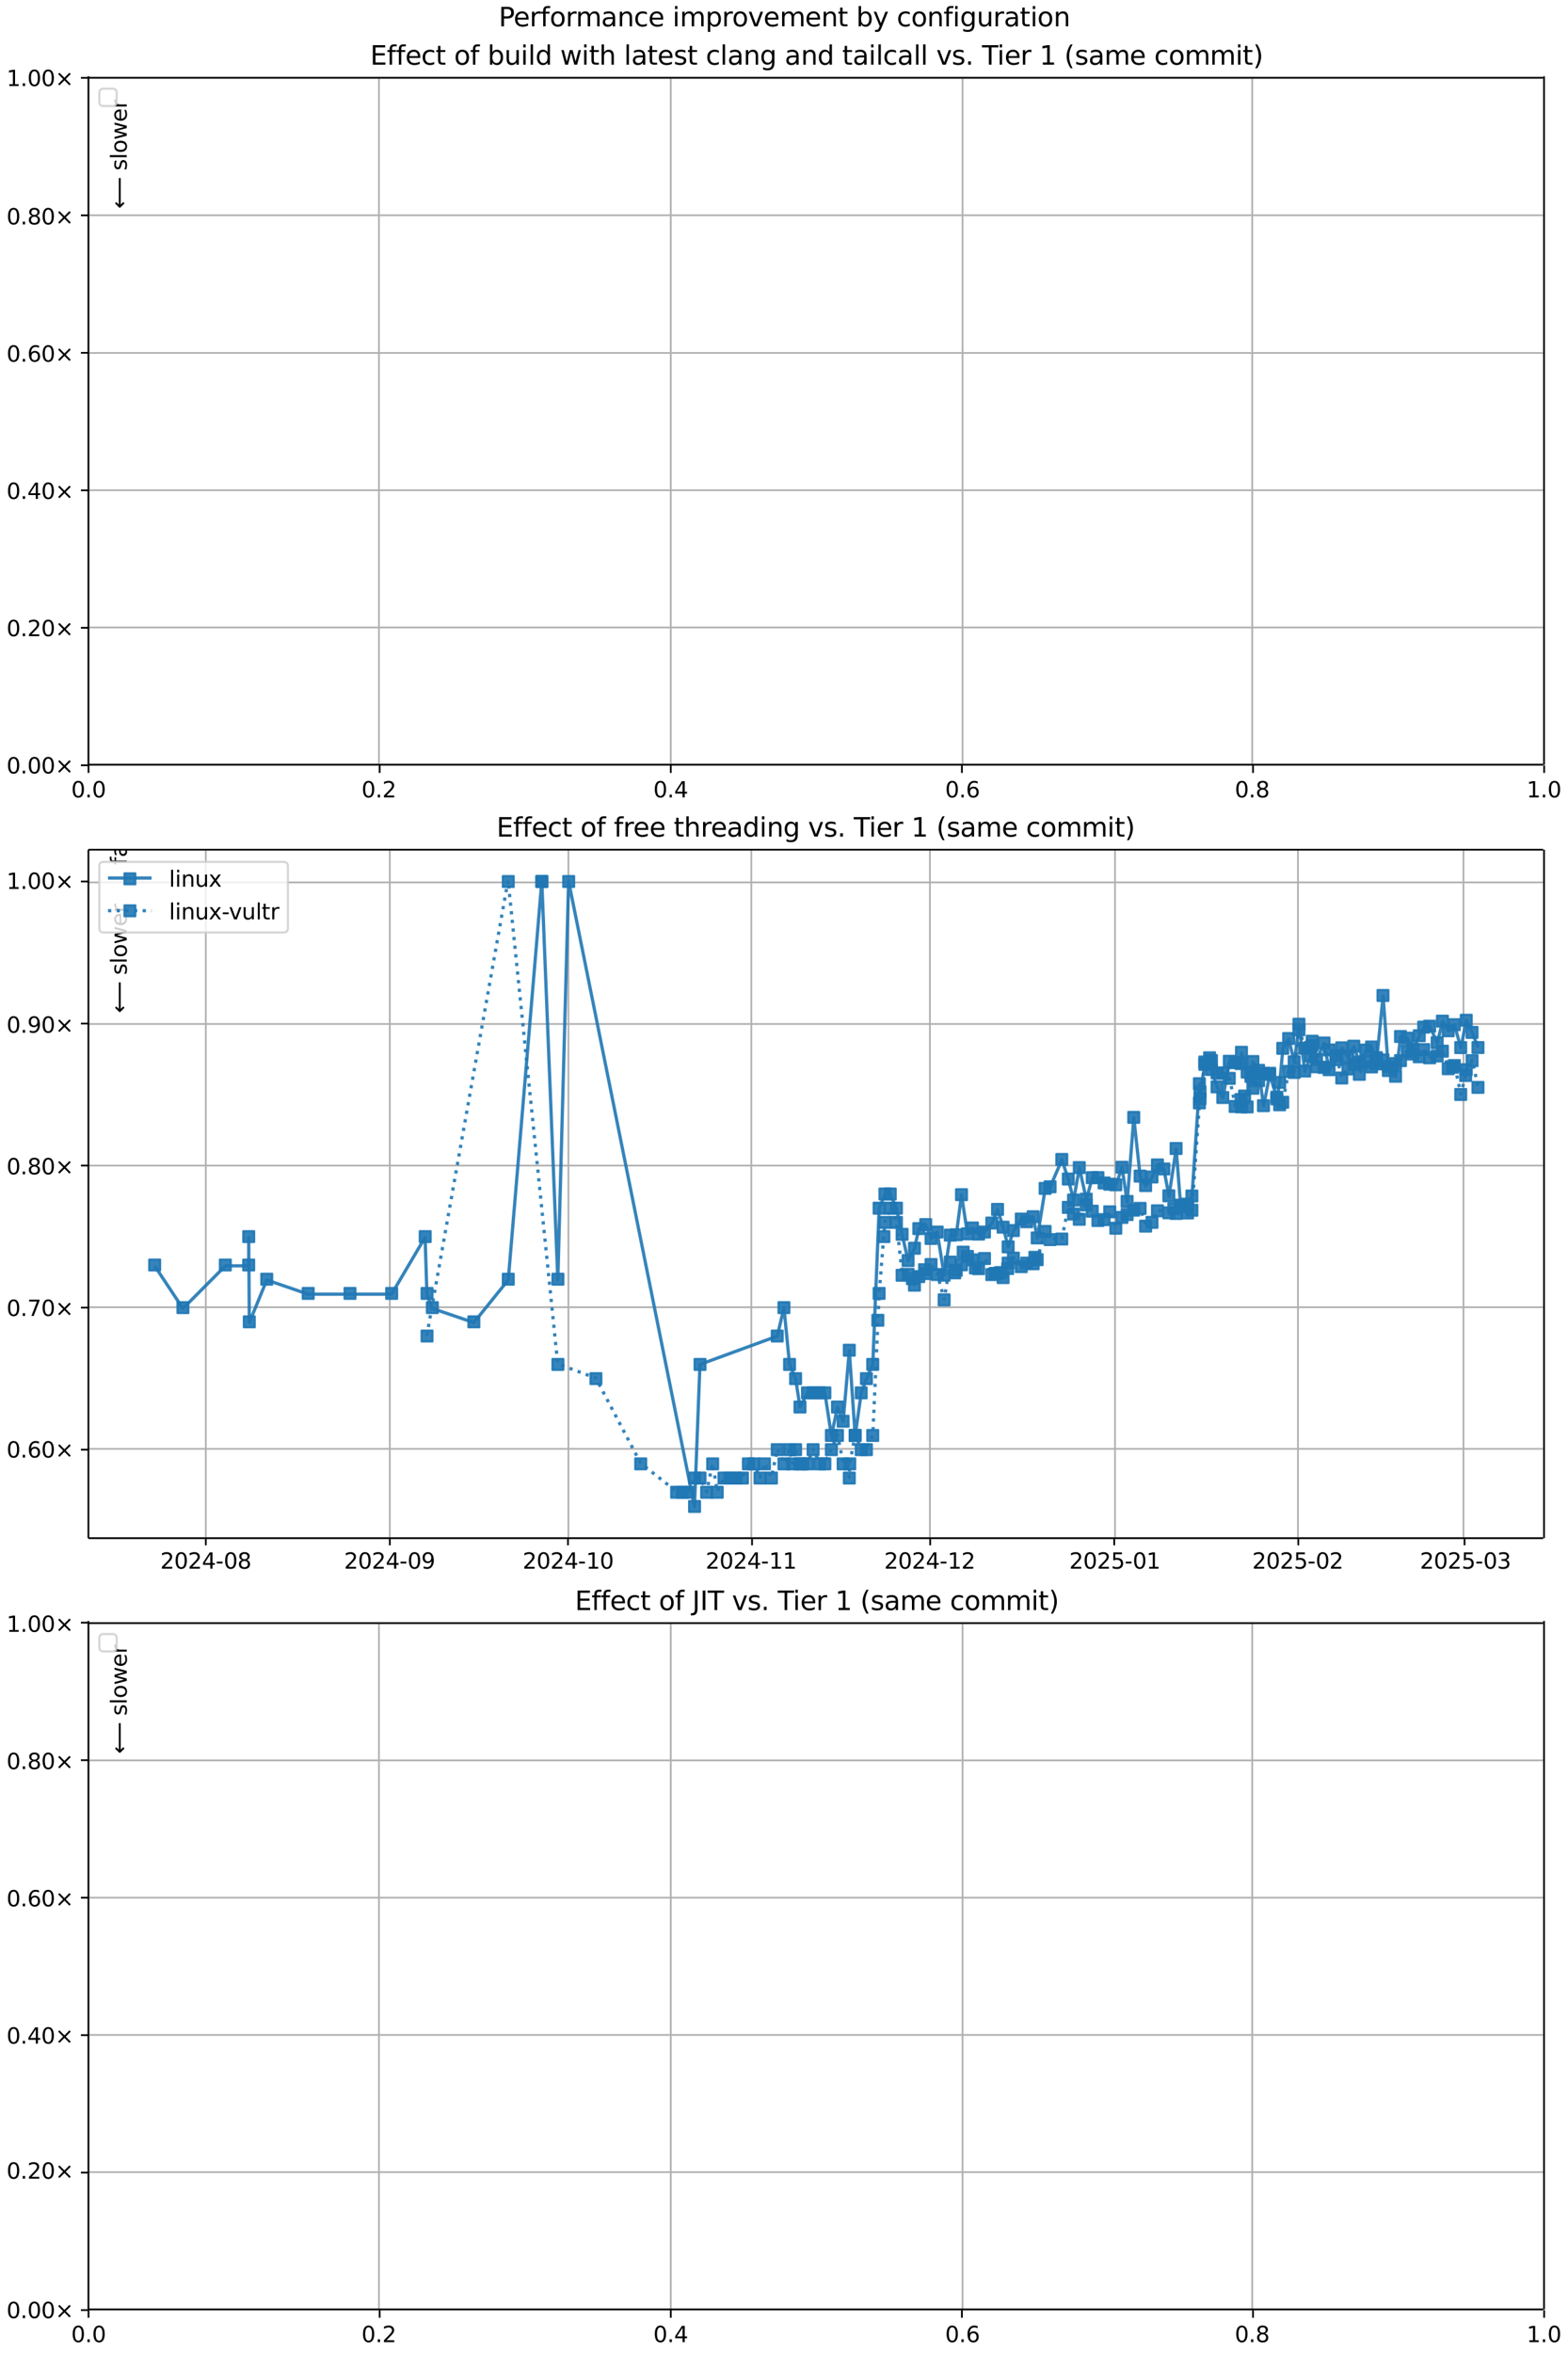 <?xml version="1.0" encoding="UTF-8"?>
<!DOCTYPE svg  PUBLIC '-//W3C//DTD SVG 1.1//EN'  'http://www.w3.org/Graphics/SVG/1.1/DTD/svg11.dtd'>
<svg width="720pt" height="1080pt" version="1.1" viewBox="0 0 720 1080" xmlns="http://www.w3.org/2000/svg" xmlns:xlink="http://www.w3.org/1999/xlink">
<defs>
<style type="text/css">*{stroke-linejoin: round; stroke-linecap: butt}</style>
</defs>
<path d="m0 1080h720v-1080h-720z" fill="#fff"/>
<path d="m40.6 351h668v-316h-668z" fill="#fff"/>
<path d="m40.6 351v-316" clip-path="url(#n)" fill="none" stroke="#b0b0b0" stroke-linecap="square" stroke-width=".8"/>
<defs>
<path id="f" d="m0 0v3.5" stroke="#000" stroke-width=".8"/>
</defs>
<use x="40.646" y="351.265" stroke="#000000" stroke-width=".8" xlink:href="#f"/>
<g transform="translate(32.7 366) scale(.1 -.1)">
<defs>
<path id="b" transform="scale(.016)" d="m2034 4250q-487 0-733-480-245-479-245-1442 0-959 245-1439 246-480 733-480 491 0 736 480 246 480 246 1439 0 963-246 1442-245 480-736 480zm0 500q785 0 1199-621 414-620 414-1801 0-1178-414-1799-414-620-1199-620-784 0-1198 620-414 621-414 1799 0 1181 414 1801 414 621 1198 621z"/>
<path id="c" transform="scale(.016)" d="m684 794h660v-794h-660v794z"/>
</defs>
<use xlink:href="#b"/>
<use transform="translate(63.6)" xlink:href="#c"/>
<use transform="translate(95.4)" xlink:href="#b"/>
</g>
<path d="m174 351v-316" clip-path="url(#n)" fill="none" stroke="#b0b0b0" stroke-linecap="square" stroke-width=".8"/>
<use x="174.326" y="351.265" stroke="#000000" stroke-width=".8" xlink:href="#f"/>
<g transform="translate(166 366) scale(.1 -.1)">
<defs>
<path id="e" transform="scale(.016)" d="m1228 531h2203v-531h-2962v531q359 372 979 998 621 627 780 809 303 340 423 576 121 236 121 464 0 372-261 606-261 235-680 235-297 0-627-103-329-103-704-313v638q381 153 712 231 332 78 607 78 725 0 1156-363 431-362 431-968 0-288-108-546-107-257-392-607-78-91-497-524-418-433-1181-1211z"/>
</defs>
<use xlink:href="#b"/>
<use transform="translate(63.6)" xlink:href="#c"/>
<use transform="translate(95.4)" xlink:href="#e"/>
</g>
<path d="m308 351v-316" clip-path="url(#n)" fill="none" stroke="#b0b0b0" stroke-linecap="square" stroke-width=".8"/>
<use x="308.007" y="351.265" stroke="#000000" stroke-width=".8" xlink:href="#f"/>
<g transform="translate(300 366) scale(.1 -.1)">
<defs>
<path id="x" transform="scale(.016)" d="m2419 4116-1594-2491h1594v2491zm-166 550h794v-3041h666v-525h-666v-1100h-628v1100h-2106v609l1940 2957z"/>
</defs>
<use xlink:href="#b"/>
<use transform="translate(63.6)" xlink:href="#c"/>
<use transform="translate(95.4)" xlink:href="#x"/>
</g>
<path d="m442 351v-316" clip-path="url(#n)" fill="none" stroke="#b0b0b0" stroke-linecap="square" stroke-width=".8"/>
<use x="441.687" y="351.265" stroke="#000000" stroke-width=".8" xlink:href="#f"/>
<g transform="translate(434 366) scale(.1 -.1)">
<defs>
<path id="ac" transform="scale(.016)" d="m2113 2584q-425 0-674-291-248-290-248-796 0-503 248-796 249-292 674-292t673 292q248 293 248 796 0 506-248 796-248 291-673 291zm1253 1979v-575q-238 112-480 171-242 60-480 60-625 0-955-422-329-422-376-1275 184 272 462 417 279 145 613 145 703 0 1111-427 408-426 408-1160 0-719-425-1154-425-434-1131-434-810 0-1238 620-428 621-428 1799 0 1106 525 1764t1409 658q238 0 480-47t505-140z"/>
</defs>
<use xlink:href="#b"/>
<use transform="translate(63.6)" xlink:href="#c"/>
<use transform="translate(95.4)" xlink:href="#ac"/>
</g>
<path d="m575 351v-316" clip-path="url(#n)" fill="none" stroke="#b0b0b0" stroke-linecap="square" stroke-width=".8"/>
<use x="575.368" y="351.265" stroke="#000000" stroke-width=".8" xlink:href="#f"/>
<g transform="translate(567 366) scale(.1 -.1)">
<defs>
<path id="z" transform="scale(.016)" d="m2034 2216q-450 0-708-241-257-241-257-662 0-422 257-663 258-241 708-241t709 242q260 243 260 662 0 421-258 662-257 241-711 241zm-631 268q-406 100-633 378-226 279-226 679 0 559 398 884 399 325 1092 325 697 0 1094-325t397-884q0-400-227-679-226-278-629-378 456-106 710-416 255-309 255-755 0-679-414-1042-414-362-1186-362-771 0-1186 362-414 363-414 1042 0 446 256 755 257 310 713 416zm-231 997q0-362 226-565 227-203 636-203 407 0 636 203 230 203 230 565 0 363-230 566-229 203-636 203-409 0-636-203-226-203-226-566z"/>
</defs>
<use xlink:href="#b"/>
<use transform="translate(63.6)" xlink:href="#c"/>
<use transform="translate(95.4)" xlink:href="#z"/>
</g>
<path d="m709 351v-316" clip-path="url(#n)" fill="none" stroke="#b0b0b0" stroke-linecap="square" stroke-width=".8"/>
<use x="709.048" y="351.265" stroke="#000000" stroke-width=".8" xlink:href="#f"/>
<g transform="translate(701 366) scale(.1 -.1)">
<defs>
<path id="s" transform="scale(.016)" d="m794 531h1031v3560l-1122-225v575l1116 225h631v-4135h1031v-531h-2687v531z"/>
</defs>
<use xlink:href="#s"/>
<use transform="translate(63.6)" xlink:href="#c"/>
<use transform="translate(95.4)" xlink:href="#b"/>
</g>
<path d="m40.6 351h668" clip-path="url(#n)" fill="none" stroke="#b0b0b0" stroke-linecap="square" stroke-width=".8"/>
<defs>
<path id="h" d="m0 0h-3.5" stroke="#000" stroke-width=".8"/>
</defs>
<use x="40.646" y="351.265" stroke="#000000" stroke-width=".8" xlink:href="#h"/>
<g transform="translate(3 355) scale(.1 -.1)">
<defs>
<path id="i" transform="scale(.016)" d="m4488 3438-1429-1435 1429-1428-372-378-1435 1434-1434-1434-369 378 1425 1428-1425 1435 369 378 1434-1435 1435 1435 372-378z"/>
</defs>
<use xlink:href="#b"/>
<use transform="translate(63.6)" xlink:href="#c"/>
<use transform="translate(95.4)" xlink:href="#b"/>
<use transform="translate(159)" xlink:href="#b"/>
<use transform="translate(223)" xlink:href="#i"/>
</g>
<path d="m40.6 288h668" clip-path="url(#n)" fill="none" stroke="#b0b0b0" stroke-linecap="square" stroke-width=".8"/>
<use x="40.646" y="288.158" stroke="#000000" stroke-width=".8" xlink:href="#h"/>
<g transform="translate(3 292) scale(.1 -.1)">
<use xlink:href="#b"/>
<use transform="translate(63.6)" xlink:href="#c"/>
<use transform="translate(95.4)" xlink:href="#e"/>
<use transform="translate(159)" xlink:href="#b"/>
<use transform="translate(223)" xlink:href="#i"/>
</g>
<path d="m40.6 225h668" clip-path="url(#n)" fill="none" stroke="#b0b0b0" stroke-linecap="square" stroke-width=".8"/>
<use x="40.646" y="225.052" stroke="#000000" stroke-width=".8" xlink:href="#h"/>
<g transform="translate(3 229) scale(.1 -.1)">
<use xlink:href="#b"/>
<use transform="translate(63.6)" xlink:href="#c"/>
<use transform="translate(95.4)" xlink:href="#x"/>
<use transform="translate(159)" xlink:href="#b"/>
<use transform="translate(223)" xlink:href="#i"/>
</g>
<path d="m40.6 162h668" clip-path="url(#n)" fill="none" stroke="#b0b0b0" stroke-linecap="square" stroke-width=".8"/>
<use x="40.646" y="161.945" stroke="#000000" stroke-width=".8" xlink:href="#h"/>
<g transform="translate(3 166) scale(.1 -.1)">
<use xlink:href="#b"/>
<use transform="translate(63.6)" xlink:href="#c"/>
<use transform="translate(95.4)" xlink:href="#ac"/>
<use transform="translate(159)" xlink:href="#b"/>
<use transform="translate(223)" xlink:href="#i"/>
</g>
<path d="m40.6 98.8h668" clip-path="url(#n)" fill="none" stroke="#b0b0b0" stroke-linecap="square" stroke-width=".8"/>
<use x="40.646" y="98.839" stroke="#000000" stroke-width=".8" xlink:href="#h"/>
<g transform="translate(3 103) scale(.1 -.1)">
<use xlink:href="#b"/>
<use transform="translate(63.6)" xlink:href="#c"/>
<use transform="translate(95.4)" xlink:href="#z"/>
<use transform="translate(159)" xlink:href="#b"/>
<use transform="translate(223)" xlink:href="#i"/>
</g>
<path d="m40.6 35.7h668" clip-path="url(#n)" fill="none" stroke="#b0b0b0" stroke-linecap="square" stroke-width=".8"/>
<use x="40.646" y="35.733" stroke="#000000" stroke-width=".8" xlink:href="#h"/>
<g transform="translate(3 39.5) scale(.1 -.1)">
<use xlink:href="#s"/>
<use transform="translate(63.6)" xlink:href="#c"/>
<use transform="translate(95.4)" xlink:href="#b"/>
<use transform="translate(159)" xlink:href="#b"/>
<use transform="translate(223)" xlink:href="#i"/>
</g>
<path d="m40.6 351v-316" fill="none" stroke="#000" stroke-linecap="square" stroke-width=".8"/>
<path d="m709 351v-316" fill="none" stroke="#000" stroke-linecap="square" stroke-width=".8"/>
<path d="m40.6 351h668" fill="none" stroke="#000" stroke-linecap="square" stroke-width=".8"/>
<path d="m40.6 35.7h668" fill="none" stroke="#000" stroke-linecap="square" stroke-width=".8"/>
<g clip-path="url(#n)">
<g transform="translate(58.2 27.8) rotate(-90) scale(.1 -.1)">
<defs>
<path id="m" transform="scale(.016)" d="m2375 4863v-479h-550q-309 0-430-125-120-125-120-450v-309h947v-447h-947v-3053h-578v3053h-550v447h550v244q0 584 272 851 272 268 862 268h544z"/>
<path id="p" transform="scale(.016)" d="m2194 1759q-697 0-966-159t-269-544q0-306 202-486 202-179 548-179 479 0 768 339t289 901v128h-572zm1147 238v-2e3h-575v531q-197-318-491-470t-719-152q-537 0-855 302-317 302-317 808 0 590 395 890 396 300 1180 300h807v57q0 397-261 614t-733 217q-300 0-585-72-284-72-546-216v532q315 122 612 182 297 61 578 61 760 0 1135-394 375-393 375-1193z"/>
<path id="q" transform="scale(.016)" d="m2834 3397v-544q-243 125-506 187-262 63-544 63-428 0-642-131t-214-394q0-200 153-314t616-217l197-44q612-131 870-370t258-667q0-488-386-773-386-284-1061-284-281 0-586 55t-642 164v594q319-166 628-249 309-82 613-82 406 0 624 139 219 139 219 392 0 234-158 359-157 125-692 241l-200 47q-534 112-772 345-237 233-237 639 0 494 350 762 350 269 994 269 318 0 599-47 282-46 519-140z"/>
<path id="j" transform="scale(.016)" d="m1172 4494v-994h1184v-447h-1184v-1900q0-428 117-550t477-122h590v-481h-590q-666 0-919 248-253 249-253 905v1900h-422v447h422v994h578z"/>
<path id="d" transform="scale(.016)" d="m3597 1894v-281h-2644q38-594 358-905t892-311q331 0 642 81t618 244v-544q-310-131-635-200t-659-69q-838 0-1327 487-489 488-489 1320 0 859 464 1363 464 505 1252 505 706 0 1117-455 411-454 411-1235zm-575 169q-6 471-264 752-258 282-683 282-481 0-770-272t-333-766l2050 4z"/>
<path id="k" transform="scale(.016)" d="m2631 2963q-97 56-211 82-114 27-251 27-488 0-749-317t-261-911v-1844h-578v3500h578v-544q182 319 472 473 291 155 707 155 59 0 131-8 72-7 159-23l3-590z"/>
<path id="al" transform="scale(.016)" d="m8863 2147v-281l-1229-1228-375 375 729 728h-7622v531h7622l-729 728 375 375 1229-1228z"/>
</defs>
<use xlink:href="#m"/>
<use transform="translate(35.2)" xlink:href="#p"/>
<use transform="translate(96.5)" xlink:href="#q"/>
<use transform="translate(149)" xlink:href="#j"/>
<use transform="translate(188)" xlink:href="#d"/>
<use transform="translate(249)" xlink:href="#k"/>
<use transform="translate(290)" xlink:href="#DejaVuSans-20"/>
<use transform="translate(322)" xlink:href="#al"/>
</g>
</g>
<g clip-path="url(#n)">
<g transform="translate(58.2 95.8) rotate(-90) scale(.1 -.1)">
<defs>
<path id="am" transform="scale(.016)" d="m313 1866v281l1228 1228 375-375-728-728h7621v-531h-7621l728-728-375-375-1228 1228z"/>
<path id="u" transform="scale(.016)" d="m603 4863h575v-4863h-575v4863z"/>
<path id="r" transform="scale(.016)" d="m1959 3097q-462 0-731-361t-269-989 267-989q268-361 733-361 460 0 728 362 269 363 269 988 0 622-269 986-268 364-728 364zm0 487q750 0 1178-488 429-487 429-1349 0-859-429-1349-428-489-1178-489-753 0-1180 489-426 490-426 1349 0 862 426 1349 427 488 1180 488z"/>
<path id="ad" transform="scale(.016)" d="m269 3500h575l719-2731 715 2731h678l719-2731 716 2731h575l-916-3500h-678l-753 2869-756-2869h-679l-915 3500z"/>
</defs>
<use xlink:href="#am"/>
<use transform="translate(143)" xlink:href="#DejaVuSans-20"/>
<use transform="translate(175)" xlink:href="#q"/>
<use transform="translate(227)" xlink:href="#u"/>
<use transform="translate(255)" xlink:href="#r"/>
<use transform="translate(316)" xlink:href="#ad"/>
<use transform="translate(398)" xlink:href="#d"/>
<use transform="translate(460)" xlink:href="#k"/>
</g>
</g>
<g transform="translate(170 29.7) scale(.12 -.12)">
<defs>
<path id="ah" transform="scale(.016)" d="m628 4666h2950v-532h-2319v-1381h2222v-531h-2222v-1691h2375v-531h-3006v4666z"/>
<path id="v" transform="scale(.016)" d="m3122 3366v-538q-244 135-489 202t-495 67q-560 0-870-355-309-354-309-995t309-996q310-354 870-354 250 0 495 67t489 202v-532q-241-112-499-168-257-57-548-57-791 0-1257 497-465 497-465 1341 0 856 470 1346 471 491 1290 491 265 0 518-55 253-54 491-163z"/>
<path id="ap" transform="scale(.016)" d="m3116 1747q0 634-261 995t-717 361q-457 0-718-361t-261-995 261-995 718-361q456 0 717 361t261 995zm-1957 1222q182 312 458 463 277 152 661 152 638 0 1036-506 399-506 399-1331t-399-1332q-398-506-1036-506-384 0-661 152-276 152-458 464v-525h-578v4863h578v-1894z"/>
<path id="ab" transform="scale(.016)" d="m544 1381v2119h575v-2097q0-497 193-746 194-248 582-248 465 0 735 297 271 297 271 810v1984h575v-3500h-575v538q-209-319-486-474-276-155-642-155-603 0-916 375-312 375-312 1097zm1447 2203z"/>
<path id="l" transform="scale(.016)" d="m603 3500h575v-3500h-575v3500zm0 1363h575v-729h-575v729z"/>
<path id="ag" transform="scale(.016)" d="m2906 2969v1894h575v-4863h-575v525q-181-312-458-464-276-152-664-152-634 0-1033 506-398 507-398 1332t398 1331q399 506 1033 506 388 0 664-152 277-151 458-463zm-1959-1222q0-634 261-995t717-361 718 361q263 361 263 995t-263 995q-262 361-718 361t-717-361-261-995z"/>
<path id="ao" transform="scale(.016)" d="m3513 2113v-2113h-575v2094q0 497-194 743-194 247-581 247-466 0-735-297-269-296-269-809v-1978h-578v4863h578v-1907q207 316 486 472 280 156 646 156 603 0 912-373 310-373 310-1098z"/>
<path id="w" transform="scale(.016)" d="m3513 2113v-2113h-575v2094q0 497-194 743-194 247-581 247-466 0-735-297-269-296-269-809v-1978h-578v3500h578v-544q207 316 486 472 280 156 646 156 603 0 912-373 310-373 310-1098z"/>
<path id="af" transform="scale(.016)" d="m2906 1791q0 625-258 968-257 344-723 344-462 0-720-344-258-343-258-968 0-622 258-966t720-344q466 0 723 344 258 344 258 966zm575-1357q0-893-397-1329-396-436-1215-436-303 0-572 45t-522 139v559q253-137 500-202 247-66 503-66 566 0 847 295t281 892v285q-178-310-456-463t-666-153q-643 0-1037 490-394 491-394 1301 0 812 394 1302 394 491 1037 491 388 0 666-153t456-462v531h575v-3066z"/>
<path id="aa" transform="scale(.016)" d="m191 3500h609l1094-2937 1094 2937h609l-1313-3500h-781l-1312 3500z"/>
<path id="ae" transform="scale(.016)" d="m-19 4666h3947v-532h-1656v-4134h-634v4134h-1657v532z"/>
<path id="ak" transform="scale(.016)" d="m1984 4856q-418-718-622-1422-203-703-203-1425 0-721 205-1429t620-1424h-500q-468 735-701 1444t-233 1409q0 697 231 1403 232 707 703 1444h500z"/>
<path id="t" transform="scale(.016)" d="m3328 2828q216 388 516 572t706 184q547 0 844-383 297-382 297-1088v-2113h-578v2094q0 503-179 746-178 244-543 244-447 0-707-297-259-296-259-809v-1978h-578v2094q0 506-178 748t-550 242q-441 0-701-298-259-298-259-808v-1978h-578v3500h578v-544q197 322 472 475t653 153q382 0 649-194 267-193 395-562z"/>
<path id="aj" transform="scale(.016)" d="m513 4856h500q468-737 701-1444 233-706 233-1403 0-700-233-1409t-701-1444h-500q415 716 620 1424t205 1429q0 722-205 1425-205 704-620 1422z"/>
</defs>
<use xlink:href="#ah"/>
<use transform="translate(63.2)" xlink:href="#m"/>
<use transform="translate(98.4)" xlink:href="#m"/>
<use transform="translate(134)" xlink:href="#d"/>
<use transform="translate(195)" xlink:href="#v"/>
<use transform="translate(250)" xlink:href="#j"/>
<use transform="translate(289)" xlink:href="#DejaVuSans-20"/>
<use transform="translate(321)" xlink:href="#r"/>
<use transform="translate(382)" xlink:href="#m"/>
<use transform="translate(417)" xlink:href="#DejaVuSans-20"/>
<use transform="translate(449)" xlink:href="#ap"/>
<use transform="translate(513)" xlink:href="#ab"/>
<use transform="translate(576)" xlink:href="#l"/>
<use transform="translate(604)" xlink:href="#u"/>
<use transform="translate(632)" xlink:href="#ag"/>
<use transform="translate(695)" xlink:href="#DejaVuSans-20"/>
<use transform="translate(727)" xlink:href="#ad"/>
<use transform="translate(809)" xlink:href="#l"/>
<use transform="translate(837)" xlink:href="#j"/>
<use transform="translate(876)" xlink:href="#ao"/>
<use transform="translate(939)" xlink:href="#DejaVuSans-20"/>
<use transform="translate(971)" xlink:href="#u"/>
<use transform="translate(999)" xlink:href="#p"/>
<use transform="translate(1060)" xlink:href="#j"/>
<use transform="translate(1099)" xlink:href="#d"/>
<use transform="translate(1161)" xlink:href="#q"/>
<use transform="translate(1213)" xlink:href="#j"/>
<use transform="translate(1252)" xlink:href="#DejaVuSans-20"/>
<use transform="translate(1284)" xlink:href="#v"/>
<use transform="translate(1339)" xlink:href="#u"/>
<use transform="translate(1367)" xlink:href="#p"/>
<use transform="translate(1428)" xlink:href="#w"/>
<use transform="translate(1491)" xlink:href="#af"/>
<use transform="translate(1555)" xlink:href="#DejaVuSans-20"/>
<use transform="translate(1586)" xlink:href="#p"/>
<use transform="translate(1648)" xlink:href="#w"/>
<use transform="translate(1711)" xlink:href="#ag"/>
<use transform="translate(1775)" xlink:href="#DejaVuSans-20"/>
<use transform="translate(1806)" xlink:href="#j"/>
<use transform="translate(1846)" xlink:href="#p"/>
<use transform="translate(1907)" xlink:href="#l"/>
<use transform="translate(1935)" xlink:href="#u"/>
<use transform="translate(1962)" xlink:href="#v"/>
<use transform="translate(2017)" xlink:href="#p"/>
<use transform="translate(2079)" xlink:href="#u"/>
<use transform="translate(2106)" xlink:href="#u"/>
<use transform="translate(2134)" xlink:href="#DejaVuSans-20"/>
<use transform="translate(2166)" xlink:href="#aa"/>
<use transform="translate(2225)" xlink:href="#q"/>
<use transform="translate(2277)" xlink:href="#c"/>
<use transform="translate(2309)" xlink:href="#DejaVuSans-20"/>
<use transform="translate(2341)" xlink:href="#ae"/>
<use transform="translate(2399)" xlink:href="#l"/>
<use transform="translate(2427)" xlink:href="#d"/>
<use transform="translate(2488)" xlink:href="#k"/>
<use transform="translate(2529)" xlink:href="#DejaVuSans-20"/>
<use transform="translate(2561)" xlink:href="#s"/>
<use transform="translate(2625)" xlink:href="#DejaVuSans-20"/>
<use transform="translate(2656)" xlink:href="#ak"/>
<use transform="translate(2696)" xlink:href="#q"/>
<use transform="translate(2748)" xlink:href="#p"/>
<use transform="translate(2809)" xlink:href="#t"/>
<use transform="translate(2906)" xlink:href="#d"/>
<use transform="translate(2968)" xlink:href="#DejaVuSans-20"/>
<use transform="translate(3e3)" xlink:href="#v"/>
<use transform="translate(3055)" xlink:href="#r"/>
<use transform="translate(3116)" xlink:href="#t"/>
<use transform="translate(3213)" xlink:href="#t"/>
<use transform="translate(3311)" xlink:href="#l"/>
<use transform="translate(3338)" xlink:href="#j"/>
<use transform="translate(3378)" xlink:href="#aj"/>
</g>
<path d="m47.6 48.7h4q2 0 2-2v-4q0-2-2-2h-4q-2 0-2 2v4q0 2 2 2z" fill="#fff" opacity=".8" stroke="#ccc"/>
<path d="m40.6 706h668v-316h-668z" fill="#fff"/>
<path d="m94.5 706v-316" clip-path="url(#g)" fill="none" stroke="#b0b0b0" stroke-linecap="square" stroke-width=".8"/>
<use x="94.501" y="705.793" stroke="#000000" stroke-width=".8" xlink:href="#f"/>
<g transform="translate(73.6 720) scale(.1 -.1)">
<defs>
<path id="y" transform="scale(.016)" d="m313 2009h1684v-512h-1684v512z"/>
</defs>
<use xlink:href="#e"/>
<use transform="translate(63.6)" xlink:href="#b"/>
<use transform="translate(127)" xlink:href="#e"/>
<use transform="translate(191)" xlink:href="#x"/>
<use transform="translate(254)" xlink:href="#y"/>
<use transform="translate(291)" xlink:href="#b"/>
<use transform="translate(354)" xlink:href="#z"/>
</g>
<path d="m179 706v-316" clip-path="url(#g)" fill="none" stroke="#b0b0b0" stroke-linecap="square" stroke-width=".8"/>
<use x="179.018" y="705.793" stroke="#000000" stroke-width=".8" xlink:href="#f"/>
<g transform="translate(158 720) scale(.1 -.1)">
<defs>
<path id="aq" transform="scale(.016)" d="m703 97v575q238-113 481-172 244-59 479-59 625 0 954 420 330 420 377 1277-181-269-460-413-278-144-615-144-700 0-1108 423-408 424-408 1159 0 718 425 1152 425 435 1131 435 810 0 1236-621 427-620 427-1801 0-1103-524-1761-523-658-1407-658-238 0-482 47-243 47-506 141zm1256 1978q425 0 673 290 249 291 249 798 0 503-249 795-248 292-673 292t-673-292-248-795q0-507 248-798 248-290 673-290z"/>
</defs>
<use xlink:href="#e"/>
<use transform="translate(63.6)" xlink:href="#b"/>
<use transform="translate(127)" xlink:href="#e"/>
<use transform="translate(191)" xlink:href="#x"/>
<use transform="translate(254)" xlink:href="#y"/>
<use transform="translate(291)" xlink:href="#b"/>
<use transform="translate(354)" xlink:href="#aq"/>
</g>
<path d="m261 706v-316" clip-path="url(#g)" fill="none" stroke="#b0b0b0" stroke-linecap="square" stroke-width=".8"/>
<use x="260.809" y="705.793" stroke="#000000" stroke-width=".8" xlink:href="#f"/>
<g transform="translate(240 720) scale(.1 -.1)">
<use xlink:href="#e"/>
<use transform="translate(63.6)" xlink:href="#b"/>
<use transform="translate(127)" xlink:href="#e"/>
<use transform="translate(191)" xlink:href="#x"/>
<use transform="translate(254)" xlink:href="#y"/>
<use transform="translate(291)" xlink:href="#s"/>
<use transform="translate(354)" xlink:href="#b"/>
</g>
<path d="m345 706v-316" clip-path="url(#g)" fill="none" stroke="#b0b0b0" stroke-linecap="square" stroke-width=".8"/>
<use x="345.327" y="705.793" stroke="#000000" stroke-width=".8" xlink:href="#f"/>
<g transform="translate(324 720) scale(.1 -.1)">
<use xlink:href="#e"/>
<use transform="translate(63.6)" xlink:href="#b"/>
<use transform="translate(127)" xlink:href="#e"/>
<use transform="translate(191)" xlink:href="#x"/>
<use transform="translate(254)" xlink:href="#y"/>
<use transform="translate(291)" xlink:href="#s"/>
<use transform="translate(354)" xlink:href="#s"/>
</g>
<path d="m427 706v-316" clip-path="url(#g)" fill="none" stroke="#b0b0b0" stroke-linecap="square" stroke-width=".8"/>
<use x="427.118" y="705.793" stroke="#000000" stroke-width=".8" xlink:href="#f"/>
<g transform="translate(406 720) scale(.1 -.1)">
<use xlink:href="#e"/>
<use transform="translate(63.6)" xlink:href="#b"/>
<use transform="translate(127)" xlink:href="#e"/>
<use transform="translate(191)" xlink:href="#x"/>
<use transform="translate(254)" xlink:href="#y"/>
<use transform="translate(291)" xlink:href="#s"/>
<use transform="translate(354)" xlink:href="#e"/>
</g>
<path d="m512 706v-316" clip-path="url(#g)" fill="none" stroke="#b0b0b0" stroke-linecap="square" stroke-width=".8"/>
<use x="511.635" y="705.793" stroke="#000000" stroke-width=".8" xlink:href="#f"/>
<g transform="translate(491 720) scale(.1 -.1)">
<defs>
<path id="ai" transform="scale(.016)" d="m691 4666h2478v-532h-1900v-1143q137 47 274 70 138 23 276 23 781 0 1237-428 457-428 457-1159 0-753-469-1171-469-417-1322-417-294 0-599 50-304 50-629 150v635q281-153 581-228t634-75q541 0 856 284 316 284 316 772 0 487-316 771-315 285-856 285-253 0-505-56-251-56-513-175v2344z"/>
</defs>
<use xlink:href="#e"/>
<use transform="translate(63.6)" xlink:href="#b"/>
<use transform="translate(127)" xlink:href="#e"/>
<use transform="translate(191)" xlink:href="#ai"/>
<use transform="translate(254)" xlink:href="#y"/>
<use transform="translate(291)" xlink:href="#b"/>
<use transform="translate(354)" xlink:href="#s"/>
</g>
<path d="m596 706v-316" clip-path="url(#g)" fill="none" stroke="#b0b0b0" stroke-linecap="square" stroke-width=".8"/>
<use x="596.153" y="705.793" stroke="#000000" stroke-width=".8" xlink:href="#f"/>
<g transform="translate(575 720) scale(.1 -.1)">
<use xlink:href="#e"/>
<use transform="translate(63.6)" xlink:href="#b"/>
<use transform="translate(127)" xlink:href="#e"/>
<use transform="translate(191)" xlink:href="#ai"/>
<use transform="translate(254)" xlink:href="#y"/>
<use transform="translate(291)" xlink:href="#b"/>
<use transform="translate(354)" xlink:href="#e"/>
</g>
<path d="m672 706v-316" clip-path="url(#g)" fill="none" stroke="#b0b0b0" stroke-linecap="square" stroke-width=".8"/>
<use x="672.491" y="705.793" stroke="#000000" stroke-width=".8" xlink:href="#f"/>
<g transform="translate(652 720) scale(.1 -.1)">
<defs>
<path id="ax" transform="scale(.016)" d="m2597 2516q453-97 707-404 255-306 255-756 0-690-475-1069-475-378-1350-378-293 0-604 58t-642 174v609q262-153 574-231 313-78 654-78 593 0 904 234t311 681q0 413-289 645-289 233-804 233h-544v519h569q465 0 712 186t247 536q0 359-255 551-254 193-729 193-260 0-557-57-297-56-653-174v562q360 100 674 150t592 50q719 0 1137-327 419-326 419-882 0-388-222-655t-631-370z"/>
</defs>
<use xlink:href="#e"/>
<use transform="translate(63.6)" xlink:href="#b"/>
<use transform="translate(127)" xlink:href="#e"/>
<use transform="translate(191)" xlink:href="#ai"/>
<use transform="translate(254)" xlink:href="#y"/>
<use transform="translate(291)" xlink:href="#b"/>
<use transform="translate(354)" xlink:href="#ax"/>
</g>
<path d="m40.6 665h668" clip-path="url(#g)" fill="none" stroke="#b0b0b0" stroke-linecap="square" stroke-width=".8"/>
<use x="40.646" y="665.374" stroke="#000000" stroke-width=".8" xlink:href="#h"/>
<g transform="translate(3 669) scale(.1 -.1)">
<use xlink:href="#b"/>
<use transform="translate(63.6)" xlink:href="#c"/>
<use transform="translate(95.4)" xlink:href="#ac"/>
<use transform="translate(159)" xlink:href="#b"/>
<use transform="translate(223)" xlink:href="#i"/>
</g>
<path d="m40.6 600h668" clip-path="url(#g)" fill="none" stroke="#b0b0b0" stroke-linecap="square" stroke-width=".8"/>
<use x="40.646" y="600.181" stroke="#000000" stroke-width=".8" xlink:href="#h"/>
<g transform="translate(3 604) scale(.1 -.1)">
<defs>
<path id="aw" transform="scale(.016)" d="m525 4666h3e3v-269l-1694-4397h-659l1594 4134h-2241v532z"/>
</defs>
<use xlink:href="#b"/>
<use transform="translate(63.6)" xlink:href="#c"/>
<use transform="translate(95.4)" xlink:href="#aw"/>
<use transform="translate(159)" xlink:href="#b"/>
<use transform="translate(223)" xlink:href="#i"/>
</g>
<path d="m40.6 535h668" clip-path="url(#g)" fill="none" stroke="#b0b0b0" stroke-linecap="square" stroke-width=".8"/>
<use x="40.646" y="534.989" stroke="#000000" stroke-width=".8" xlink:href="#h"/>
<g transform="translate(3 539) scale(.1 -.1)">
<use xlink:href="#b"/>
<use transform="translate(63.6)" xlink:href="#c"/>
<use transform="translate(95.4)" xlink:href="#z"/>
<use transform="translate(159)" xlink:href="#b"/>
<use transform="translate(223)" xlink:href="#i"/>
</g>
<path d="m40.6 470h668" clip-path="url(#g)" fill="none" stroke="#b0b0b0" stroke-linecap="square" stroke-width=".8"/>
<use x="40.646" y="469.796" stroke="#000000" stroke-width=".8" xlink:href="#h"/>
<g transform="translate(3 474) scale(.1 -.1)">
<use xlink:href="#b"/>
<use transform="translate(63.6)" xlink:href="#c"/>
<use transform="translate(95.4)" xlink:href="#aq"/>
<use transform="translate(159)" xlink:href="#b"/>
<use transform="translate(223)" xlink:href="#i"/>
</g>
<path d="m40.6 405h668" clip-path="url(#g)" fill="none" stroke="#b0b0b0" stroke-linecap="square" stroke-width=".8"/>
<use x="40.646" y="404.603" stroke="#000000" stroke-width=".8" xlink:href="#h"/>
<g transform="translate(3 408) scale(.1 -.1)">
<use xlink:href="#s"/>
<use transform="translate(63.6)" xlink:href="#c"/>
<use transform="translate(95.4)" xlink:href="#b"/>
<use transform="translate(159)" xlink:href="#b"/>
<use transform="translate(223)" xlink:href="#i"/>
</g>
<path d="m71 581 13 19.6 19.5-19.6h10.7l0.017-13 0.26 39.1 8.02-19.6 19 6.52h38.3l15.4-26.1 0.839 26.1 2.45 6.52 19.1 6.52 15.8-19.6 15.4-183 7.36 183 4.95-183 57.8 287 2.51-65.2 35.5-13 3.08-13 2.57 26.1 2.78 6.52 2.02 13 3.43-6.52h7.99l2.99 19.6 2.8-13 2.59 6.52 2.84-32.6 2.68 39.1 2.78-19.6 2.4-6.52 2.91-6.52 2.92-71.7 2.66-6.52h2.46l2.84 6.52 2.6 12 2.75 12 2.93-5.64 1.99-9.02 3.18-1.85 2.45 6.39 2.82-2.96 3.18 19.8 2.82-18.4 2.74-0.156 2.41-18.4 2.73 18 2.31-2.7 2.82 2.82 2.7-0.967 3.37-4.12 2.63-6.26 2.56 8.16 2.33 9.04 2.4-7.51 3.62-5.26 2.47 1.24 2.99-2.32 1.85 9.75 3.64-22.7 2.28-0.757 5.38-12.5 2.98 8.98 2.41 9.62 2.64-14.9 3.2 14.5 2.76-9.86 2.61-0.033 2.84 2.47 2.58 0.585 2.78 0.266 2.82-8.06 2.37 15.7 3.04-38.6 2.93 27 2.54 4.34 2.92-3.93 2.51-5.53 2.94 1.86 2.29 12.3 3.33-21.7 2.09 26.8 3.15-1.29 2.02-3.74 3.44-51.5 0.288 3.72 2.21-12.6 3.04 2.35 2.59 7.99 2.63 4.87 2.98-16.6 2.7 0.657 2.68 0.428 0.216-5.2 2.61 9.08 1.77 1.04 0.867-5.89 2.61 4.05 2.25 16.2 2.8-14.4 3.32 10.5 1.3-6.78 1.42-15.6 2.71-4.53 2.54 10.7 2.19-17.3 2.63 21.5 2.66-6.95 0.801-6.72 1.97 8.3 3.44-7.5 2.35 12.3 3.18-4.66 2.62-5.41 2.83 4.08 2.71-4.82 2.54 7.27 2.98-5.5 2.63-1.4 2.24 6.43 3.01-30.1 2.46 34.4 3.31 2.63 2.27-18.3 3.14 0.771 2.5 5.09 2.98-6.2 2.04-3.95 2.73-0.43 3.46 7.54 2.41-9.86 2.67 4.42 2.8-2.8 2.93 10.5 2.55-12.6 2.67 5.61 2.72 6.93v0" clip-path="url(#g)" fill="none" stroke="#1f77b4" stroke-linecap="square" stroke-opacity=".9" stroke-width="1.5"/>
<defs>
<path id="a" d="m-2.5 2.5h5v-5h-5z" stroke="#1f77b4" stroke-opacity=".9"/>
</defs>
<g clip-path="url(#g)" fill="#1f77b4" fill-opacity=".9" stroke="#1f77b4" stroke-opacity=".9">
<use x="71.027" y="580.623" xlink:href="#a"/>
<use x="84" y="600.181" xlink:href="#a"/>
<use x="103.467" y="580.623" xlink:href="#a"/>
<use x="114.193" y="580.623" xlink:href="#a"/>
<use x="114.21" y="567.585" xlink:href="#a"/>
<use x="114.47" y="606.7" xlink:href="#a"/>
<use x="122.486" y="587.143" xlink:href="#a"/>
<use x="141.527" y="593.662" xlink:href="#a"/>
<use x="160.718" y="593.662" xlink:href="#a"/>
<use x="179.846" y="593.662" xlink:href="#a"/>
<use x="195.248" y="567.585" xlink:href="#a"/>
<use x="196.087" y="593.662" xlink:href="#a"/>
<use x="198.532" y="600.181" xlink:href="#a"/>
<use x="217.585" y="606.7" xlink:href="#a"/>
<use x="233.39" y="587.143" xlink:href="#a"/>
<use x="248.789" y="404.603" xlink:href="#a"/>
<use x="248.818" y="404.603" xlink:href="#a"/>
<use x="256.181" y="587.143" xlink:href="#a"/>
<use x="261.133" y="404.603" xlink:href="#a"/>
<use x="318.929" y="691.451" xlink:href="#a"/>
<use x="321.438" y="626.258" xlink:href="#a"/>
<use x="356.891" y="613.22" xlink:href="#a"/>
<use x="359.969" y="600.181" xlink:href="#a"/>
<use x="362.544" y="626.258" xlink:href="#a"/>
<use x="365.326" y="632.777" xlink:href="#a"/>
<use x="367.342" y="645.816" xlink:href="#a"/>
<use x="370.776" y="639.297" xlink:href="#a"/>
<use x="373.357" y="639.297" xlink:href="#a"/>
<use x="376.361" y="639.297" xlink:href="#a"/>
<use x="378.77" y="639.297" xlink:href="#a"/>
<use x="381.764" y="658.855" xlink:href="#a"/>
<use x="384.561" y="645.816" xlink:href="#a"/>
<use x="387.148" y="652.335" xlink:href="#a"/>
<use x="389.985" y="619.739" xlink:href="#a"/>
<use x="392.666" y="658.855" xlink:href="#a"/>
<use x="395.445" y="639.297" xlink:href="#a"/>
<use x="397.846" y="632.777" xlink:href="#a"/>
<use x="400.753" y="626.258" xlink:href="#a"/>
<use x="403.671" y="554.546" xlink:href="#a"/>
<use x="406.335" y="548.027" xlink:href="#a"/>
<use x="408.792" y="548.027" xlink:href="#a"/>
<use x="411.636" y="554.546" xlink:href="#a"/>
<use x="414.232" y="566.547" xlink:href="#a"/>
<use x="416.981" y="578.572" xlink:href="#a"/>
<use x="419.91" y="572.934" xlink:href="#a"/>
<use x="421.898" y="563.914" xlink:href="#a"/>
<use x="425.08" y="562.067" xlink:href="#a"/>
<use x="427.534" y="568.455" xlink:href="#a"/>
<use x="430.354" y="565.498" xlink:href="#a"/>
<use x="433.537" y="585.317" xlink:href="#a"/>
<use x="436.357" y="566.906" xlink:href="#a"/>
<use x="439.093" y="566.75" xlink:href="#a"/>
<use x="441.506" y="548.343" xlink:href="#a"/>
<use x="444.233" y="566.328" xlink:href="#a"/>
<use x="446.541" y="563.629" xlink:href="#a"/>
<use x="449.358" y="566.446" xlink:href="#a"/>
<use x="452.055" y="565.479" xlink:href="#a"/>
<use x="455.423" y="561.364" xlink:href="#a"/>
<use x="458.051" y="555.104" xlink:href="#a"/>
<use x="460.609" y="563.263" xlink:href="#a"/>
<use x="462.934" y="572.304" xlink:href="#a"/>
<use x="465.336" y="564.793" xlink:href="#a"/>
<use x="468.954" y="559.537" xlink:href="#a"/>
<use x="471.421" y="560.777" xlink:href="#a"/>
<use x="474.407" y="558.453" xlink:href="#a"/>
<use x="476.258" y="568.205" xlink:href="#a"/>
<use x="479.901" y="545.473" xlink:href="#a"/>
<use x="482.177" y="544.715" xlink:href="#a"/>
<use x="487.556" y="532.179" xlink:href="#a"/>
<use x="490.54" y="541.164" xlink:href="#a"/>
<use x="492.947" y="550.787" xlink:href="#a"/>
<use x="495.584" y="535.923" xlink:href="#a"/>
<use x="498.787" y="550.385" xlink:href="#a"/>
<use x="501.542" y="540.529" xlink:href="#a"/>
<use x="504.148" y="540.497" xlink:href="#a"/>
<use x="506.991" y="542.966" xlink:href="#a"/>
<use x="509.575" y="543.552" xlink:href="#a"/>
<use x="512.36" y="543.817" xlink:href="#a"/>
<use x="515.179" y="535.756" xlink:href="#a"/>
<use x="517.548" y="551.453" xlink:href="#a"/>
<use x="520.588" y="512.856" xlink:href="#a"/>
<use x="523.523" y="539.819" xlink:href="#a"/>
<use x="526.059" y="544.157" xlink:href="#a"/>
<use x="528.976" y="540.224" xlink:href="#a"/>
<use x="531.482" y="534.689" xlink:href="#a"/>
<use x="534.427" y="536.546" xlink:href="#a"/>
<use x="536.713" y="548.861" xlink:href="#a"/>
<use x="540.041" y="527.146" xlink:href="#a"/>
<use x="542.132" y="553.961" xlink:href="#a"/>
<use x="545.279" y="552.67" xlink:href="#a"/>
<use x="547.302" y="548.935" xlink:href="#a"/>
<use x="550.746" y="497.399" xlink:href="#a"/>
<use x="551.033" y="501.12" xlink:href="#a"/>
<use x="553.239" y="488.543" xlink:href="#a"/>
<use x="556.274" y="490.888" xlink:href="#a"/>
<use x="558.861" y="498.878" xlink:href="#a"/>
<use x="561.492" y="503.748" xlink:href="#a"/>
<use x="564.469" y="487.105" xlink:href="#a"/>
<use x="567.173" y="487.762" xlink:href="#a"/>
<use x="569.852" y="488.19" xlink:href="#a"/>
<use x="570.067" y="482.986" xlink:href="#a"/>
<use x="572.673" y="492.068" xlink:href="#a"/>
<use x="574.444" y="493.113" xlink:href="#a"/>
<use x="575.311" y="487.218" xlink:href="#a"/>
<use x="577.924" y="491.27" xlink:href="#a"/>
<use x="580.173" y="507.492" xlink:href="#a"/>
<use x="582.976" y="493.12" xlink:href="#a"/>
<use x="586.294" y="503.592" xlink:href="#a"/>
<use x="587.596" y="496.816" xlink:href="#a"/>
<use x="589.017" y="481.184" xlink:href="#a"/>
<use x="591.727" y="476.658" xlink:href="#a"/>
<use x="594.269" y="487.371" xlink:href="#a"/>
<use x="596.459" y="470.097" xlink:href="#a"/>
<use x="599.087" y="491.596" xlink:href="#a"/>
<use x="601.751" y="484.641" xlink:href="#a"/>
<use x="602.552" y="477.92" xlink:href="#a"/>
<use x="604.525" y="486.223" xlink:href="#a"/>
<use x="607.966" y="478.723" xlink:href="#a"/>
<use x="610.312" y="490.983" xlink:href="#a"/>
<use x="613.49" y="486.327" xlink:href="#a"/>
<use x="616.108" y="480.921" xlink:href="#a"/>
<use x="618.94" y="485.004" xlink:href="#a"/>
<use x="621.651" y="480.183" xlink:href="#a"/>
<use x="624.186" y="487.449" xlink:href="#a"/>
<use x="627.164" y="481.954" xlink:href="#a"/>
<use x="629.795" y="480.553" xlink:href="#a"/>
<use x="632.033" y="486.988" xlink:href="#a"/>
<use x="635.045" y="456.91" xlink:href="#a"/>
<use x="637.505" y="491.36" xlink:href="#a"/>
<use x="640.811" y="493.99" xlink:href="#a"/>
<use x="643.081" y="475.734" xlink:href="#a"/>
<use x="646.221" y="476.505" xlink:href="#a"/>
<use x="648.72" y="481.592" xlink:href="#a"/>
<use x="651.701" y="475.395" xlink:href="#a"/>
<use x="653.737" y="471.443" xlink:href="#a"/>
<use x="656.464" y="471.013" xlink:href="#a"/>
<use x="659.921" y="478.556" xlink:href="#a"/>
<use x="662.333" y="468.695" xlink:href="#a"/>
<use x="665.002" y="473.119" xlink:href="#a"/>
<use x="667.805" y="470.314" xlink:href="#a"/>
<use x="670.736" y="480.833" xlink:href="#a"/>
<use x="673.282" y="468.271" xlink:href="#a"/>
<use x="675.948" y="473.876" xlink:href="#a"/>
<use x="678.666" y="480.808" xlink:href="#a"/>
</g>
<g stroke="#1f77b4" stroke-opacity=".9">
<path d="m196 613 37.3-209 22.8 222 17.5 6.52 20.6 39.1 16.5 13h5.34l2.9-6.52h2.51l3.04 6.52 2.77-13 2.09 13 3.12-6.52h8.47l2.73-6.52h2.45l2.89 6.52 2.05-6.52 3.2 6.52 2.66-13 3.08 6.52 2.57-6.52 1.39 6.52 1.39-6.52 2.02 6.52h3.43l2.58-6.52 3 6.52h2.41l2.99-6.52 2.8-6.52 2.59 13 2.84 6.52 0.206-6.52 2.48-13 2.78 6.52h2.4l2.91-6.52 2.92-65.2 2.66-32.6 2.46-6.52 2.84 6.52 2.6 24.3 2.75-0.431 1.99 2.01 0.943 2.96 1.99-3.95 2.65-3.16 0.536 1.79 2.45-4.15 2.82 4.59 3.18 11.6 2.82-17.3 2.07 4.95 0.671-1.22 2.41-2.47 0.783-5.81 1.94 1.95 2.31 1.56 1.36 3.74 1.46 0.339 2.7-4.68 3.37 7.39 1.98-0.547 0.645 0.18 1.37-0.564 1.19 2.3 2.11-4.17 0.219-2.48 2.4-2.29 3.62 3.92 2.47-1.64 2.99 0.323 0.79-2.99 1.06 1.1 3.64-13 2.28 3.75 5.38-0.274 2.98-14.5 2.41 3.05 2.64 2.41 3.2-6.58 2.76 2.87 2.61 4.28 2.84-0.427 2.58-3.58 2.78 7.54 2.82-4.95 2.37-1.32 3.04-2.03 2.93-0.801 2.54 8.14 2.92-1.73 2.51-5.3 5.23 0.911 2.29-1.9 1.04 2.2 2.09-3.83 3.15 3.63 2.02-1.26 3.44-49.3 0.288-1.9 2.21-16.9 2.19-1.95 0.842 1.29 2.59 5.66 2.63 0.107 2.98 2.39 2.7 12.9 2.68-3.2 0.216 3.38 1.42-4.97 1.18 5 1.77-14 0.867 5.43 2.61-3.51 2.25-3.28 2.8-0.09 3.32 11.8 1.3 2.7 1.42-1.18 2.71-14.1 2.54 0.474 2.19-19.6 2.63 8.43 2.66-0.361 0.801-0.902 1.97 9.81 3.44 0.282 2.35-8.02 3.18 2.69 2.62 10.2 2.83-4.14 2.71-2.07 2.54 4.53 2.98-5.63 2.63 2.24 2.08-1.39 0.155-2.86 3.01 1.03 2.46 3.07 3.31-1.39 2.27-1.36 3.14-4.33 2.5 1.3 2.98 1.27 2.04-3.3 2.73 3.78 3.46-0.839 2.41-2.22 2.67 8.06 2-0.648 0.799-0.81 2.93 13.3 2.26-8.71 0.281-2.66 2.67-4.16 2.72 12.3" clip-path="url(#g)" fill="none" stroke-dasharray="1.5,2.475" stroke-width="1.5"/>
<g clip-path="url(#g)" fill="#1f77b4" fill-opacity=".9">
<use x="196.087" y="613.22" xlink:href="#a"/>
<use x="233.39" y="404.603" xlink:href="#a"/>
<use x="256.181" y="626.258" xlink:href="#a"/>
<use x="273.64" y="632.777" xlink:href="#a"/>
<use x="294.202" y="671.893" xlink:href="#a"/>
<use x="310.689" y="684.932" xlink:href="#a"/>
<use x="313.381" y="684.932" xlink:href="#a"/>
<use x="316.033" y="684.932" xlink:href="#a"/>
<use x="318.929" y="678.412" xlink:href="#a"/>
<use x="321.438" y="678.412" xlink:href="#a"/>
<use x="324.477" y="684.932" xlink:href="#a"/>
<use x="327.248" y="671.893" xlink:href="#a"/>
<use x="329.338" y="684.932" xlink:href="#a"/>
<use x="332.453" y="678.412" xlink:href="#a"/>
<use x="335.208" y="678.412" xlink:href="#a"/>
<use x="337.93" y="678.412" xlink:href="#a"/>
<use x="340.921" y="678.412" xlink:href="#a"/>
<use x="343.647" y="671.893" xlink:href="#a"/>
<use x="346.093" y="671.893" xlink:href="#a"/>
<use x="348.983" y="678.412" xlink:href="#a"/>
<use x="351.028" y="671.893" xlink:href="#a"/>
<use x="354.231" y="678.412" xlink:href="#a"/>
<use x="356.891" y="665.374" xlink:href="#a"/>
<use x="359.969" y="671.893" xlink:href="#a"/>
<use x="362.544" y="665.374" xlink:href="#a"/>
<use x="363.935" y="671.893" xlink:href="#a"/>
<use x="365.326" y="665.374" xlink:href="#a"/>
<use x="367.342" y="671.893" xlink:href="#a"/>
<use x="368.568" y="671.893" xlink:href="#a"/>
<use x="370.776" y="671.893" xlink:href="#a"/>
<use x="373.357" y="665.374" xlink:href="#a"/>
<use x="376.361" y="671.893" xlink:href="#a"/>
<use x="378.77" y="671.893" xlink:href="#a"/>
<use x="381.764" y="665.374" xlink:href="#a"/>
<use x="384.561" y="658.855" xlink:href="#a"/>
<use x="387.148" y="671.893" xlink:href="#a"/>
<use x="389.985" y="678.412" xlink:href="#a"/>
<use x="390.191" y="671.893" xlink:href="#a"/>
<use x="392.666" y="658.855" xlink:href="#a"/>
<use x="395.445" y="665.374" xlink:href="#a"/>
<use x="397.846" y="665.374" xlink:href="#a"/>
<use x="400.753" y="658.855" xlink:href="#a"/>
<use x="403.077" y="605.988" xlink:href="#a"/>
<use x="403.671" y="593.662" xlink:href="#a"/>
<use x="405.888" y="567.585" xlink:href="#a"/>
<use x="406.335" y="561.066" xlink:href="#a"/>
<use x="408.792" y="554.546" xlink:href="#a"/>
<use x="411.636" y="561.066" xlink:href="#a"/>
<use x="414.232" y="585.349" xlink:href="#a"/>
<use x="416.981" y="584.918" xlink:href="#a"/>
<use x="418.967" y="586.926" xlink:href="#a"/>
<use x="419.91" y="589.885" xlink:href="#a"/>
<use x="421.898" y="585.935" xlink:href="#a"/>
<use x="424.544" y="582.773" xlink:href="#a"/>
<use x="425.08" y="584.559" xlink:href="#a"/>
<use x="427.534" y="580.407" xlink:href="#a"/>
<use x="430.354" y="584.993" xlink:href="#a"/>
<use x="433.537" y="596.609" xlink:href="#a"/>
<use x="436.357" y="579.28" xlink:href="#a"/>
<use x="438.422" y="584.232" xlink:href="#a"/>
<use x="439.093" y="583.009" xlink:href="#a"/>
<use x="441.506" y="580.537" xlink:href="#a"/>
<use x="442.289" y="574.728" xlink:href="#a"/>
<use x="444.233" y="576.679" xlink:href="#a"/>
<use x="446.541" y="578.242" xlink:href="#a"/>
<use x="447.901" y="581.982" xlink:href="#a"/>
<use x="449.358" y="582.321" xlink:href="#a"/>
<use x="452.055" y="577.638" xlink:href="#a"/>
<use x="455.423" y="585.028" xlink:href="#a"/>
<use x="456.934" y="584.668" xlink:href="#a"/>
<use x="457.406" y="584.481" xlink:href="#a"/>
<use x="458.051" y="584.661" xlink:href="#a"/>
<use x="459.422" y="584.097" xlink:href="#a"/>
<use x="460.609" y="586.398" xlink:href="#a"/>
<use x="462.715" y="582.224" xlink:href="#a"/>
<use x="462.934" y="579.745" xlink:href="#a"/>
<use x="465.336" y="577.459" xlink:href="#a"/>
<use x="468.954" y="581.375" xlink:href="#a"/>
<use x="471.421" y="579.74" xlink:href="#a"/>
<use x="474.407" y="580.062" xlink:href="#a"/>
<use x="475.197" y="577.076" xlink:href="#a"/>
<use x="476.258" y="578.176" xlink:href="#a"/>
<use x="479.901" y="565.221" xlink:href="#a"/>
<use x="482.177" y="568.973" xlink:href="#a"/>
<use x="487.556" y="568.699" xlink:href="#a"/>
<use x="490.54" y="554.182" xlink:href="#a"/>
<use x="492.947" y="557.228" xlink:href="#a"/>
<use x="495.584" y="559.637" xlink:href="#a"/>
<use x="498.787" y="553.057" xlink:href="#a"/>
<use x="501.542" y="555.927" xlink:href="#a"/>
<use x="504.148" y="560.212" xlink:href="#a"/>
<use x="506.991" y="559.785" xlink:href="#a"/>
<use x="509.575" y="556.202" xlink:href="#a"/>
<use x="512.36" y="563.745" xlink:href="#a"/>
<use x="515.179" y="558.792" xlink:href="#a"/>
<use x="517.548" y="557.477" xlink:href="#a"/>
<use x="520.588" y="555.443" xlink:href="#a"/>
<use x="523.523" y="554.642" xlink:href="#a"/>
<use x="526.059" y="562.783" xlink:href="#a"/>
<use x="528.976" y="561.055" xlink:href="#a"/>
<use x="531.482" y="555.752" xlink:href="#a"/>
<use x="536.713" y="556.663" xlink:href="#a"/>
<use x="539.003" y="554.765" xlink:href="#a"/>
<use x="540.041" y="556.966" xlink:href="#a"/>
<use x="542.132" y="553.137" xlink:href="#a"/>
<use x="545.279" y="556.764" xlink:href="#a"/>
<use x="547.302" y="555.503" xlink:href="#a"/>
<use x="550.746" y="506.224" xlink:href="#a"/>
<use x="551.033" y="504.322" xlink:href="#a"/>
<use x="553.239" y="487.461" xlink:href="#a"/>
<use x="555.432" y="485.508" xlink:href="#a"/>
<use x="556.274" y="486.794" xlink:href="#a"/>
<use x="558.861" y="492.459" xlink:href="#a"/>
<use x="561.492" y="492.566" xlink:href="#a"/>
<use x="564.469" y="494.96" xlink:href="#a"/>
<use x="567.173" y="507.864" xlink:href="#a"/>
<use x="569.852" y="504.662" xlink:href="#a"/>
<use x="570.067" y="508.045" xlink:href="#a"/>
<use x="571.488" y="503.071" xlink:href="#a"/>
<use x="572.673" y="508.074" xlink:href="#a"/>
<use x="574.444" y="494.076" xlink:href="#a"/>
<use x="575.311" y="499.508" xlink:href="#a"/>
<use x="577.924" y="496.001" xlink:href="#a"/>
<use x="580.173" y="492.722" xlink:href="#a"/>
<use x="582.976" y="492.632" xlink:href="#a"/>
<use x="586.294" y="504.394" xlink:href="#a"/>
<use x="587.596" y="507.092" xlink:href="#a"/>
<use x="589.017" y="505.909" xlink:href="#a"/>
<use x="591.727" y="491.775" xlink:href="#a"/>
<use x="594.269" y="492.249" xlink:href="#a"/>
<use x="596.459" y="472.672" xlink:href="#a"/>
<use x="599.087" y="481.103" xlink:href="#a"/>
<use x="601.751" y="480.742" xlink:href="#a"/>
<use x="602.552" y="479.839" xlink:href="#a"/>
<use x="604.525" y="489.645" xlink:href="#a"/>
<use x="607.966" y="489.927" xlink:href="#a"/>
<use x="610.312" y="481.903" xlink:href="#a"/>
<use x="613.49" y="484.595" xlink:href="#a"/>
<use x="616.108" y="494.79" xlink:href="#a"/>
<use x="618.94" y="490.649" xlink:href="#a"/>
<use x="621.651" y="488.582" xlink:href="#a"/>
<use x="624.186" y="493.109" xlink:href="#a"/>
<use x="627.164" y="487.474" xlink:href="#a"/>
<use x="629.795" y="489.717" xlink:href="#a"/>
<use x="631.878" y="488.325" xlink:href="#a"/>
<use x="632.033" y="485.462" xlink:href="#a"/>
<use x="635.045" y="486.491" xlink:href="#a"/>
<use x="637.505" y="489.559" xlink:href="#a"/>
<use x="640.811" y="488.173" xlink:href="#a"/>
<use x="643.081" y="486.815" xlink:href="#a"/>
<use x="646.221" y="482.48" xlink:href="#a"/>
<use x="648.72" y="483.779" xlink:href="#a"/>
<use x="651.701" y="485.049" xlink:href="#a"/>
<use x="653.737" y="481.749" xlink:href="#a"/>
<use x="656.464" y="485.53" xlink:href="#a"/>
<use x="659.921" y="484.691" xlink:href="#a"/>
<use x="662.333" y="482.47" xlink:href="#a"/>
<use x="665.002" y="490.528" xlink:href="#a"/>
<use x="667.006" y="489.88" xlink:href="#a"/>
<use x="667.805" y="489.071" xlink:href="#a"/>
<use x="670.736" y="502.358" xlink:href="#a"/>
<use x="673.001" y="493.644" xlink:href="#a"/>
<use x="673.282" y="490.988" xlink:href="#a"/>
<use x="675.948" y="486.825" xlink:href="#a"/>
<use x="678.666" y="499.103" xlink:href="#a"/>
</g>
</g>
<path d="m40.6 706v-316" fill="none" stroke="#000" stroke-linecap="square" stroke-width=".8"/>
<path d="m709 706v-316" fill="none" stroke="#000" stroke-linecap="square" stroke-width=".8"/>
<path d="m40.6 706h668" fill="none" stroke="#000" stroke-linecap="square" stroke-width=".8"/>
<path d="m40.6 390h668" fill="none" stroke="#000" stroke-linecap="square" stroke-width=".8"/>
<g clip-path="url(#g)">
<g transform="translate(58.2 397) rotate(-90) scale(.1 -.1)">
<use xlink:href="#m"/>
<use transform="translate(35.2)" xlink:href="#p"/>
<use transform="translate(96.5)" xlink:href="#q"/>
<use transform="translate(149)" xlink:href="#j"/>
<use transform="translate(188)" xlink:href="#d"/>
<use transform="translate(249)" xlink:href="#k"/>
<use transform="translate(290)" xlink:href="#DejaVuSans-20"/>
<use transform="translate(322)" xlink:href="#al"/>
</g>
</g>
<g clip-path="url(#g)">
<g transform="translate(58.2 465) rotate(-90) scale(.1 -.1)">
<use xlink:href="#am"/>
<use transform="translate(143)" xlink:href="#DejaVuSans-20"/>
<use transform="translate(175)" xlink:href="#q"/>
<use transform="translate(227)" xlink:href="#u"/>
<use transform="translate(255)" xlink:href="#r"/>
<use transform="translate(316)" xlink:href="#ad"/>
<use transform="translate(398)" xlink:href="#d"/>
<use transform="translate(460)" xlink:href="#k"/>
</g>
</g>
<g transform="translate(228 384) scale(.12 -.12)">
<use xlink:href="#ah"/>
<use transform="translate(63.2)" xlink:href="#m"/>
<use transform="translate(98.4)" xlink:href="#m"/>
<use transform="translate(134)" xlink:href="#d"/>
<use transform="translate(195)" xlink:href="#v"/>
<use transform="translate(250)" xlink:href="#j"/>
<use transform="translate(289)" xlink:href="#DejaVuSans-20"/>
<use transform="translate(321)" xlink:href="#r"/>
<use transform="translate(382)" xlink:href="#m"/>
<use transform="translate(417)" xlink:href="#DejaVuSans-20"/>
<use transform="translate(449)" xlink:href="#m"/>
<use transform="translate(484)" xlink:href="#k"/>
<use transform="translate(523)" xlink:href="#d"/>
<use transform="translate(585)" xlink:href="#d"/>
<use transform="translate(646)" xlink:href="#DejaVuSans-20"/>
<use transform="translate(678)" xlink:href="#j"/>
<use transform="translate(717)" xlink:href="#ao"/>
<use transform="translate(781)" xlink:href="#k"/>
<use transform="translate(820)" xlink:href="#d"/>
<use transform="translate(881)" xlink:href="#p"/>
<use transform="translate(942)" xlink:href="#ag"/>
<use transform="translate(1006)" xlink:href="#l"/>
<use transform="translate(1034)" xlink:href="#w"/>
<use transform="translate(1097)" xlink:href="#af"/>
<use transform="translate(1161)" xlink:href="#DejaVuSans-20"/>
<use transform="translate(1192)" xlink:href="#aa"/>
<use transform="translate(1252)" xlink:href="#q"/>
<use transform="translate(1304)" xlink:href="#c"/>
<use transform="translate(1335)" xlink:href="#DejaVuSans-20"/>
<use transform="translate(1367)" xlink:href="#ae"/>
<use transform="translate(1425)" xlink:href="#l"/>
<use transform="translate(1453)" xlink:href="#d"/>
<use transform="translate(1514)" xlink:href="#k"/>
<use transform="translate(1556)" xlink:href="#DejaVuSans-20"/>
<use transform="translate(1587)" xlink:href="#s"/>
<use transform="translate(1651)" xlink:href="#DejaVuSans-20"/>
<use transform="translate(1683)" xlink:href="#ak"/>
<use transform="translate(1722)" xlink:href="#q"/>
<use transform="translate(1774)" xlink:href="#p"/>
<use transform="translate(1835)" xlink:href="#t"/>
<use transform="translate(1933)" xlink:href="#d"/>
<use transform="translate(1994)" xlink:href="#DejaVuSans-20"/>
<use transform="translate(2026)" xlink:href="#v"/>
<use transform="translate(2081)" xlink:href="#r"/>
<use transform="translate(2142)" xlink:href="#t"/>
<use transform="translate(2239)" xlink:href="#t"/>
<use transform="translate(2337)" xlink:href="#l"/>
<use transform="translate(2365)" xlink:href="#j"/>
<use transform="translate(2404)" xlink:href="#aj"/>
</g>
<path d="m47.6 428h82.6q2 0 2-2v-28.4q0-2-2-2h-82.6q-2 0-2 2v28.4q0 2 2 2z" fill="#fff" opacity=".8" stroke="#ccc"/>
<path d="m49.6 403h10 10" fill="none" stroke="#1f77b4" stroke-linecap="square" stroke-opacity=".9" stroke-width="1.5"/>
<use x="59.646" y="403.359" fill="#1f77b4" fill-opacity=".9" stroke="#1f77b4" stroke-opacity=".9" xlink:href="#a"/>
<g transform="translate(77.6 407) scale(.1 -.1)">
<defs>
<path id="an" transform="scale(.016)" d="m3513 3500-1266-1703 1331-1797h-678l-1019 1375-1018-1375h-679l1360 1831-1244 1669h678l928-1247 928 1247h679z"/>
</defs>
<use xlink:href="#u"/>
<use transform="translate(27.8)" xlink:href="#l"/>
<use transform="translate(55.6)" xlink:href="#w"/>
<use transform="translate(119)" xlink:href="#ab"/>
<use transform="translate(182)" xlink:href="#an"/>
</g>
<path d="m49.6 418h10 10" fill="none" stroke="#1f77b4" stroke-dasharray="1.5,2.475" stroke-opacity=".9" stroke-width="1.5"/>
<use x="59.646" y="418.038" fill="#1f77b4" fill-opacity=".9" stroke="#1f77b4" stroke-opacity=".9" xlink:href="#a"/>
<g transform="translate(77.6 422) scale(.1 -.1)">
<use xlink:href="#u"/>
<use transform="translate(27.8)" xlink:href="#l"/>
<use transform="translate(55.6)" xlink:href="#w"/>
<use transform="translate(119)" xlink:href="#ab"/>
<use transform="translate(182)" xlink:href="#an"/>
<use transform="translate(242)" xlink:href="#y"/>
<use transform="translate(275)" xlink:href="#aa"/>
<use transform="translate(334)" xlink:href="#ab"/>
<use transform="translate(398)" xlink:href="#u"/>
<use transform="translate(425)" xlink:href="#j"/>
<use transform="translate(465)" xlink:href="#k"/>
</g>
<path d="m40.6 1060h668v-316h-668z" fill="#fff"/>
<path d="m40.6 1060v-316" clip-path="url(#o)" fill="none" stroke="#b0b0b0" stroke-linecap="square" stroke-width=".8"/>
<use x="40.646" y="1060.322" stroke="#000000" stroke-width=".8" xlink:href="#f"/>
<g transform="translate(32.7 1075) scale(.1 -.1)">
<use xlink:href="#b"/>
<use transform="translate(63.6)" xlink:href="#c"/>
<use transform="translate(95.4)" xlink:href="#b"/>
</g>
<path d="m174 1060v-316" clip-path="url(#o)" fill="none" stroke="#b0b0b0" stroke-linecap="square" stroke-width=".8"/>
<use x="174.326" y="1060.322" stroke="#000000" stroke-width=".8" xlink:href="#f"/>
<g transform="translate(166 1075) scale(.1 -.1)">
<use xlink:href="#b"/>
<use transform="translate(63.6)" xlink:href="#c"/>
<use transform="translate(95.4)" xlink:href="#e"/>
</g>
<path d="m308 1060v-316" clip-path="url(#o)" fill="none" stroke="#b0b0b0" stroke-linecap="square" stroke-width=".8"/>
<use x="308.007" y="1060.322" stroke="#000000" stroke-width=".8" xlink:href="#f"/>
<g transform="translate(300 1075) scale(.1 -.1)">
<use xlink:href="#b"/>
<use transform="translate(63.6)" xlink:href="#c"/>
<use transform="translate(95.4)" xlink:href="#x"/>
</g>
<path d="m442 1060v-316" clip-path="url(#o)" fill="none" stroke="#b0b0b0" stroke-linecap="square" stroke-width=".8"/>
<use x="441.687" y="1060.322" stroke="#000000" stroke-width=".8" xlink:href="#f"/>
<g transform="translate(434 1075) scale(.1 -.1)">
<use xlink:href="#b"/>
<use transform="translate(63.6)" xlink:href="#c"/>
<use transform="translate(95.4)" xlink:href="#ac"/>
</g>
<path d="m575 1060v-316" clip-path="url(#o)" fill="none" stroke="#b0b0b0" stroke-linecap="square" stroke-width=".8"/>
<use x="575.368" y="1060.322" stroke="#000000" stroke-width=".8" xlink:href="#f"/>
<g transform="translate(567 1075) scale(.1 -.1)">
<use xlink:href="#b"/>
<use transform="translate(63.6)" xlink:href="#c"/>
<use transform="translate(95.4)" xlink:href="#z"/>
</g>
<path d="m709 1060v-316" clip-path="url(#o)" fill="none" stroke="#b0b0b0" stroke-linecap="square" stroke-width=".8"/>
<use x="709.048" y="1060.322" stroke="#000000" stroke-width=".8" xlink:href="#f"/>
<g transform="translate(701 1075) scale(.1 -.1)">
<use xlink:href="#s"/>
<use transform="translate(63.6)" xlink:href="#c"/>
<use transform="translate(95.4)" xlink:href="#b"/>
</g>
<path d="m40.6 1060h668" clip-path="url(#o)" fill="none" stroke="#b0b0b0" stroke-linecap="square" stroke-width=".8"/>
<use x="40.646" y="1060.322" stroke="#000000" stroke-width=".8" xlink:href="#h"/>
<g transform="translate(3 1064) scale(.1 -.1)">
<use xlink:href="#b"/>
<use transform="translate(63.6)" xlink:href="#c"/>
<use transform="translate(95.4)" xlink:href="#b"/>
<use transform="translate(159)" xlink:href="#b"/>
<use transform="translate(223)" xlink:href="#i"/>
</g>
<path d="m40.6 997h668" clip-path="url(#o)" fill="none" stroke="#b0b0b0" stroke-linecap="square" stroke-width=".8"/>
<use x="40.646" y="997.215" stroke="#000000" stroke-width=".8" xlink:href="#h"/>
<g transform="translate(3 1e3) scale(.1 -.1)">
<use xlink:href="#b"/>
<use transform="translate(63.6)" xlink:href="#c"/>
<use transform="translate(95.4)" xlink:href="#e"/>
<use transform="translate(159)" xlink:href="#b"/>
<use transform="translate(223)" xlink:href="#i"/>
</g>
<path d="m40.6 934h668" clip-path="url(#o)" fill="none" stroke="#b0b0b0" stroke-linecap="square" stroke-width=".8"/>
<use x="40.646" y="934.109" stroke="#000000" stroke-width=".8" xlink:href="#h"/>
<g transform="translate(3 938) scale(.1 -.1)">
<use xlink:href="#b"/>
<use transform="translate(63.6)" xlink:href="#c"/>
<use transform="translate(95.4)" xlink:href="#x"/>
<use transform="translate(159)" xlink:href="#b"/>
<use transform="translate(223)" xlink:href="#i"/>
</g>
<path d="m40.6 871h668" clip-path="url(#o)" fill="none" stroke="#b0b0b0" stroke-linecap="square" stroke-width=".8"/>
<use x="40.646" y="871.002" stroke="#000000" stroke-width=".8" xlink:href="#h"/>
<g transform="translate(3 875) scale(.1 -.1)">
<use xlink:href="#b"/>
<use transform="translate(63.6)" xlink:href="#c"/>
<use transform="translate(95.4)" xlink:href="#ac"/>
<use transform="translate(159)" xlink:href="#b"/>
<use transform="translate(223)" xlink:href="#i"/>
</g>
<path d="m40.6 808h668" clip-path="url(#o)" fill="none" stroke="#b0b0b0" stroke-linecap="square" stroke-width=".8"/>
<use x="40.646" y="807.896" stroke="#000000" stroke-width=".8" xlink:href="#h"/>
<g transform="translate(3 812) scale(.1 -.1)">
<use xlink:href="#b"/>
<use transform="translate(63.6)" xlink:href="#c"/>
<use transform="translate(95.4)" xlink:href="#z"/>
<use transform="translate(159)" xlink:href="#b"/>
<use transform="translate(223)" xlink:href="#i"/>
</g>
<path d="m40.6 745h668" clip-path="url(#o)" fill="none" stroke="#b0b0b0" stroke-linecap="square" stroke-width=".8"/>
<use x="40.646" y="744.789" stroke="#000000" stroke-width=".8" xlink:href="#h"/>
<g transform="translate(3 749) scale(.1 -.1)">
<use xlink:href="#s"/>
<use transform="translate(63.6)" xlink:href="#c"/>
<use transform="translate(95.4)" xlink:href="#b"/>
<use transform="translate(159)" xlink:href="#b"/>
<use transform="translate(223)" xlink:href="#i"/>
</g>
<path d="m40.6 1060v-316" fill="none" stroke="#000" stroke-linecap="square" stroke-width=".8"/>
<path d="m709 1060v-316" fill="none" stroke="#000" stroke-linecap="square" stroke-width=".8"/>
<path d="m40.6 1060h668" fill="none" stroke="#000" stroke-linecap="square" stroke-width=".8"/>
<path d="m40.6 745h668" fill="none" stroke="#000" stroke-linecap="square" stroke-width=".8"/>
<g clip-path="url(#o)">
<g transform="translate(58.2 737) rotate(-90) scale(.1 -.1)">
<use xlink:href="#m"/>
<use transform="translate(35.2)" xlink:href="#p"/>
<use transform="translate(96.5)" xlink:href="#q"/>
<use transform="translate(149)" xlink:href="#j"/>
<use transform="translate(188)" xlink:href="#d"/>
<use transform="translate(249)" xlink:href="#k"/>
<use transform="translate(290)" xlink:href="#DejaVuSans-20"/>
<use transform="translate(322)" xlink:href="#al"/>
</g>
</g>
<g clip-path="url(#o)">
<g transform="translate(58.2 805) rotate(-90) scale(.1 -.1)">
<use xlink:href="#am"/>
<use transform="translate(143)" xlink:href="#DejaVuSans-20"/>
<use transform="translate(175)" xlink:href="#q"/>
<use transform="translate(227)" xlink:href="#u"/>
<use transform="translate(255)" xlink:href="#r"/>
<use transform="translate(316)" xlink:href="#ad"/>
<use transform="translate(398)" xlink:href="#d"/>
<use transform="translate(460)" xlink:href="#k"/>
</g>
</g>
<g transform="translate(264 739) scale(.12 -.12)">
<defs>
<path id="au" transform="scale(.016)" d="m628 4666h631v-4341q0-844-320-1225t-1030-381h-240v531h197q418 0 590 235 172 234 172 840v4341z"/>
<path id="av" transform="scale(.016)" d="m628 4666h631v-4666h-631v4666z"/>
</defs>
<use xlink:href="#ah"/>
<use transform="translate(63.2)" xlink:href="#m"/>
<use transform="translate(98.4)" xlink:href="#m"/>
<use transform="translate(134)" xlink:href="#d"/>
<use transform="translate(195)" xlink:href="#v"/>
<use transform="translate(250)" xlink:href="#j"/>
<use transform="translate(289)" xlink:href="#DejaVuSans-20"/>
<use transform="translate(321)" xlink:href="#r"/>
<use transform="translate(382)" xlink:href="#m"/>
<use transform="translate(417)" xlink:href="#DejaVuSans-20"/>
<use transform="translate(449)" xlink:href="#au"/>
<use transform="translate(479)" xlink:href="#av"/>
<use transform="translate(508)" xlink:href="#ae"/>
<use transform="translate(569)" xlink:href="#DejaVuSans-20"/>
<use transform="translate(601)" xlink:href="#aa"/>
<use transform="translate(660)" xlink:href="#q"/>
<use transform="translate(712)" xlink:href="#c"/>
<use transform="translate(744)" xlink:href="#DejaVuSans-20"/>
<use transform="translate(776)" xlink:href="#ae"/>
<use transform="translate(834)" xlink:href="#l"/>
<use transform="translate(862)" xlink:href="#d"/>
<use transform="translate(923)" xlink:href="#k"/>
<use transform="translate(964)" xlink:href="#DejaVuSans-20"/>
<use transform="translate(996)" xlink:href="#s"/>
<use transform="translate(1060)" xlink:href="#DejaVuSans-20"/>
<use transform="translate(1092)" xlink:href="#ak"/>
<use transform="translate(1131)" xlink:href="#q"/>
<use transform="translate(1183)" xlink:href="#p"/>
<use transform="translate(1244)" xlink:href="#t"/>
<use transform="translate(1341)" xlink:href="#d"/>
<use transform="translate(1403)" xlink:href="#DejaVuSans-20"/>
<use transform="translate(1435)" xlink:href="#v"/>
<use transform="translate(1490)" xlink:href="#r"/>
<use transform="translate(1551)" xlink:href="#t"/>
<use transform="translate(1648)" xlink:href="#t"/>
<use transform="translate(1746)" xlink:href="#l"/>
<use transform="translate(1773)" xlink:href="#j"/>
<use transform="translate(1813)" xlink:href="#aj"/>
</g>
<path d="m47.6 758h4q2 0 2-2v-4q0-2-2-2h-4q-2 0-2 2v4q0 2 2 2z" fill="#fff" opacity=".8" stroke="#ccc"/>
<g transform="translate(229 12.1) scale(.12 -.12)">
<defs>
<path id="at" transform="scale(.016)" d="m1259 4147v-1753h794q441 0 681 228 241 228 241 650 0 419-241 647-240 228-681 228h-794zm-631 519h1425q785 0 1186-355 402-355 402-1039 0-691-402-1044-401-353-1186-353h-794v-1875h-631v4666z"/>
<path id="as" transform="scale(.016)" d="m1159 525v-1856h-578v4831h578v-531q182 312 458 463 277 152 661 152 638 0 1036-506 399-506 399-1331t-399-1332q-398-506-1036-506-384 0-661 152-276 152-458 464zm1957 1222q0 634-261 995t-717 361q-457 0-718-361t-261-995 261-995 718-361q456 0 717 361t261 995z"/>
<path id="ar" transform="scale(.016)" d="m2059-325q-243-625-475-815-231-191-618-191h-460v481h338q237 0 368 113 132 112 291 531l103 262-1415 3444h609l1094-2737 1094 2737h609l-1538-3825z"/>
</defs>
<use xlink:href="#at"/>
<use transform="translate(56.7)" xlink:href="#d"/>
<use transform="translate(118)" xlink:href="#k"/>
<use transform="translate(159)" xlink:href="#m"/>
<use transform="translate(195)" xlink:href="#r"/>
<use transform="translate(256)" xlink:href="#k"/>
<use transform="translate(295)" xlink:href="#t"/>
<use transform="translate(392)" xlink:href="#p"/>
<use transform="translate(454)" xlink:href="#w"/>
<use transform="translate(517)" xlink:href="#v"/>
<use transform="translate(572)" xlink:href="#d"/>
<use transform="translate(634)" xlink:href="#DejaVuSans-20"/>
<use transform="translate(665)" xlink:href="#l"/>
<use transform="translate(693)" xlink:href="#t"/>
<use transform="translate(791)" xlink:href="#as"/>
<use transform="translate(854)" xlink:href="#k"/>
<use transform="translate(893)" xlink:href="#r"/>
<use transform="translate(954)" xlink:href="#aa"/>
<use transform="translate(1013)" xlink:href="#d"/>
<use transform="translate(1075)" xlink:href="#t"/>
<use transform="translate(1172)" xlink:href="#d"/>
<use transform="translate(1234)" xlink:href="#w"/>
<use transform="translate(1297)" xlink:href="#j"/>
<use transform="translate(1336)" xlink:href="#DejaVuSans-20"/>
<use transform="translate(1368)" xlink:href="#ap"/>
<use transform="translate(1432)" xlink:href="#ar"/>
<use transform="translate(1491)" xlink:href="#DejaVuSans-20"/>
<use transform="translate(1523)" xlink:href="#v"/>
<use transform="translate(1578)" xlink:href="#r"/>
<use transform="translate(1639)" xlink:href="#w"/>
<use transform="translate(1702)" xlink:href="#m"/>
<use transform="translate(1737)" xlink:href="#l"/>
<use transform="translate(1765)" xlink:href="#af"/>
<use transform="translate(1829)" xlink:href="#ab"/>
<use transform="translate(1892)" xlink:href="#k"/>
<use transform="translate(1933)" xlink:href="#p"/>
<use transform="translate(1994)" xlink:href="#j"/>
<use transform="translate(2034)" xlink:href="#l"/>
<use transform="translate(2061)" xlink:href="#r"/>
<use transform="translate(2123)" xlink:href="#w"/>
</g>
<defs>
<clipPath id="n">
<rect x="40.6" y="35.7" width="668" height="316"/>
</clipPath>
<clipPath id="g">
<rect x="40.6" y="390" width="668" height="316"/>
</clipPath>
<clipPath id="o">
<rect x="40.6" y="745" width="668" height="316"/>
</clipPath>
</defs>
</svg>
